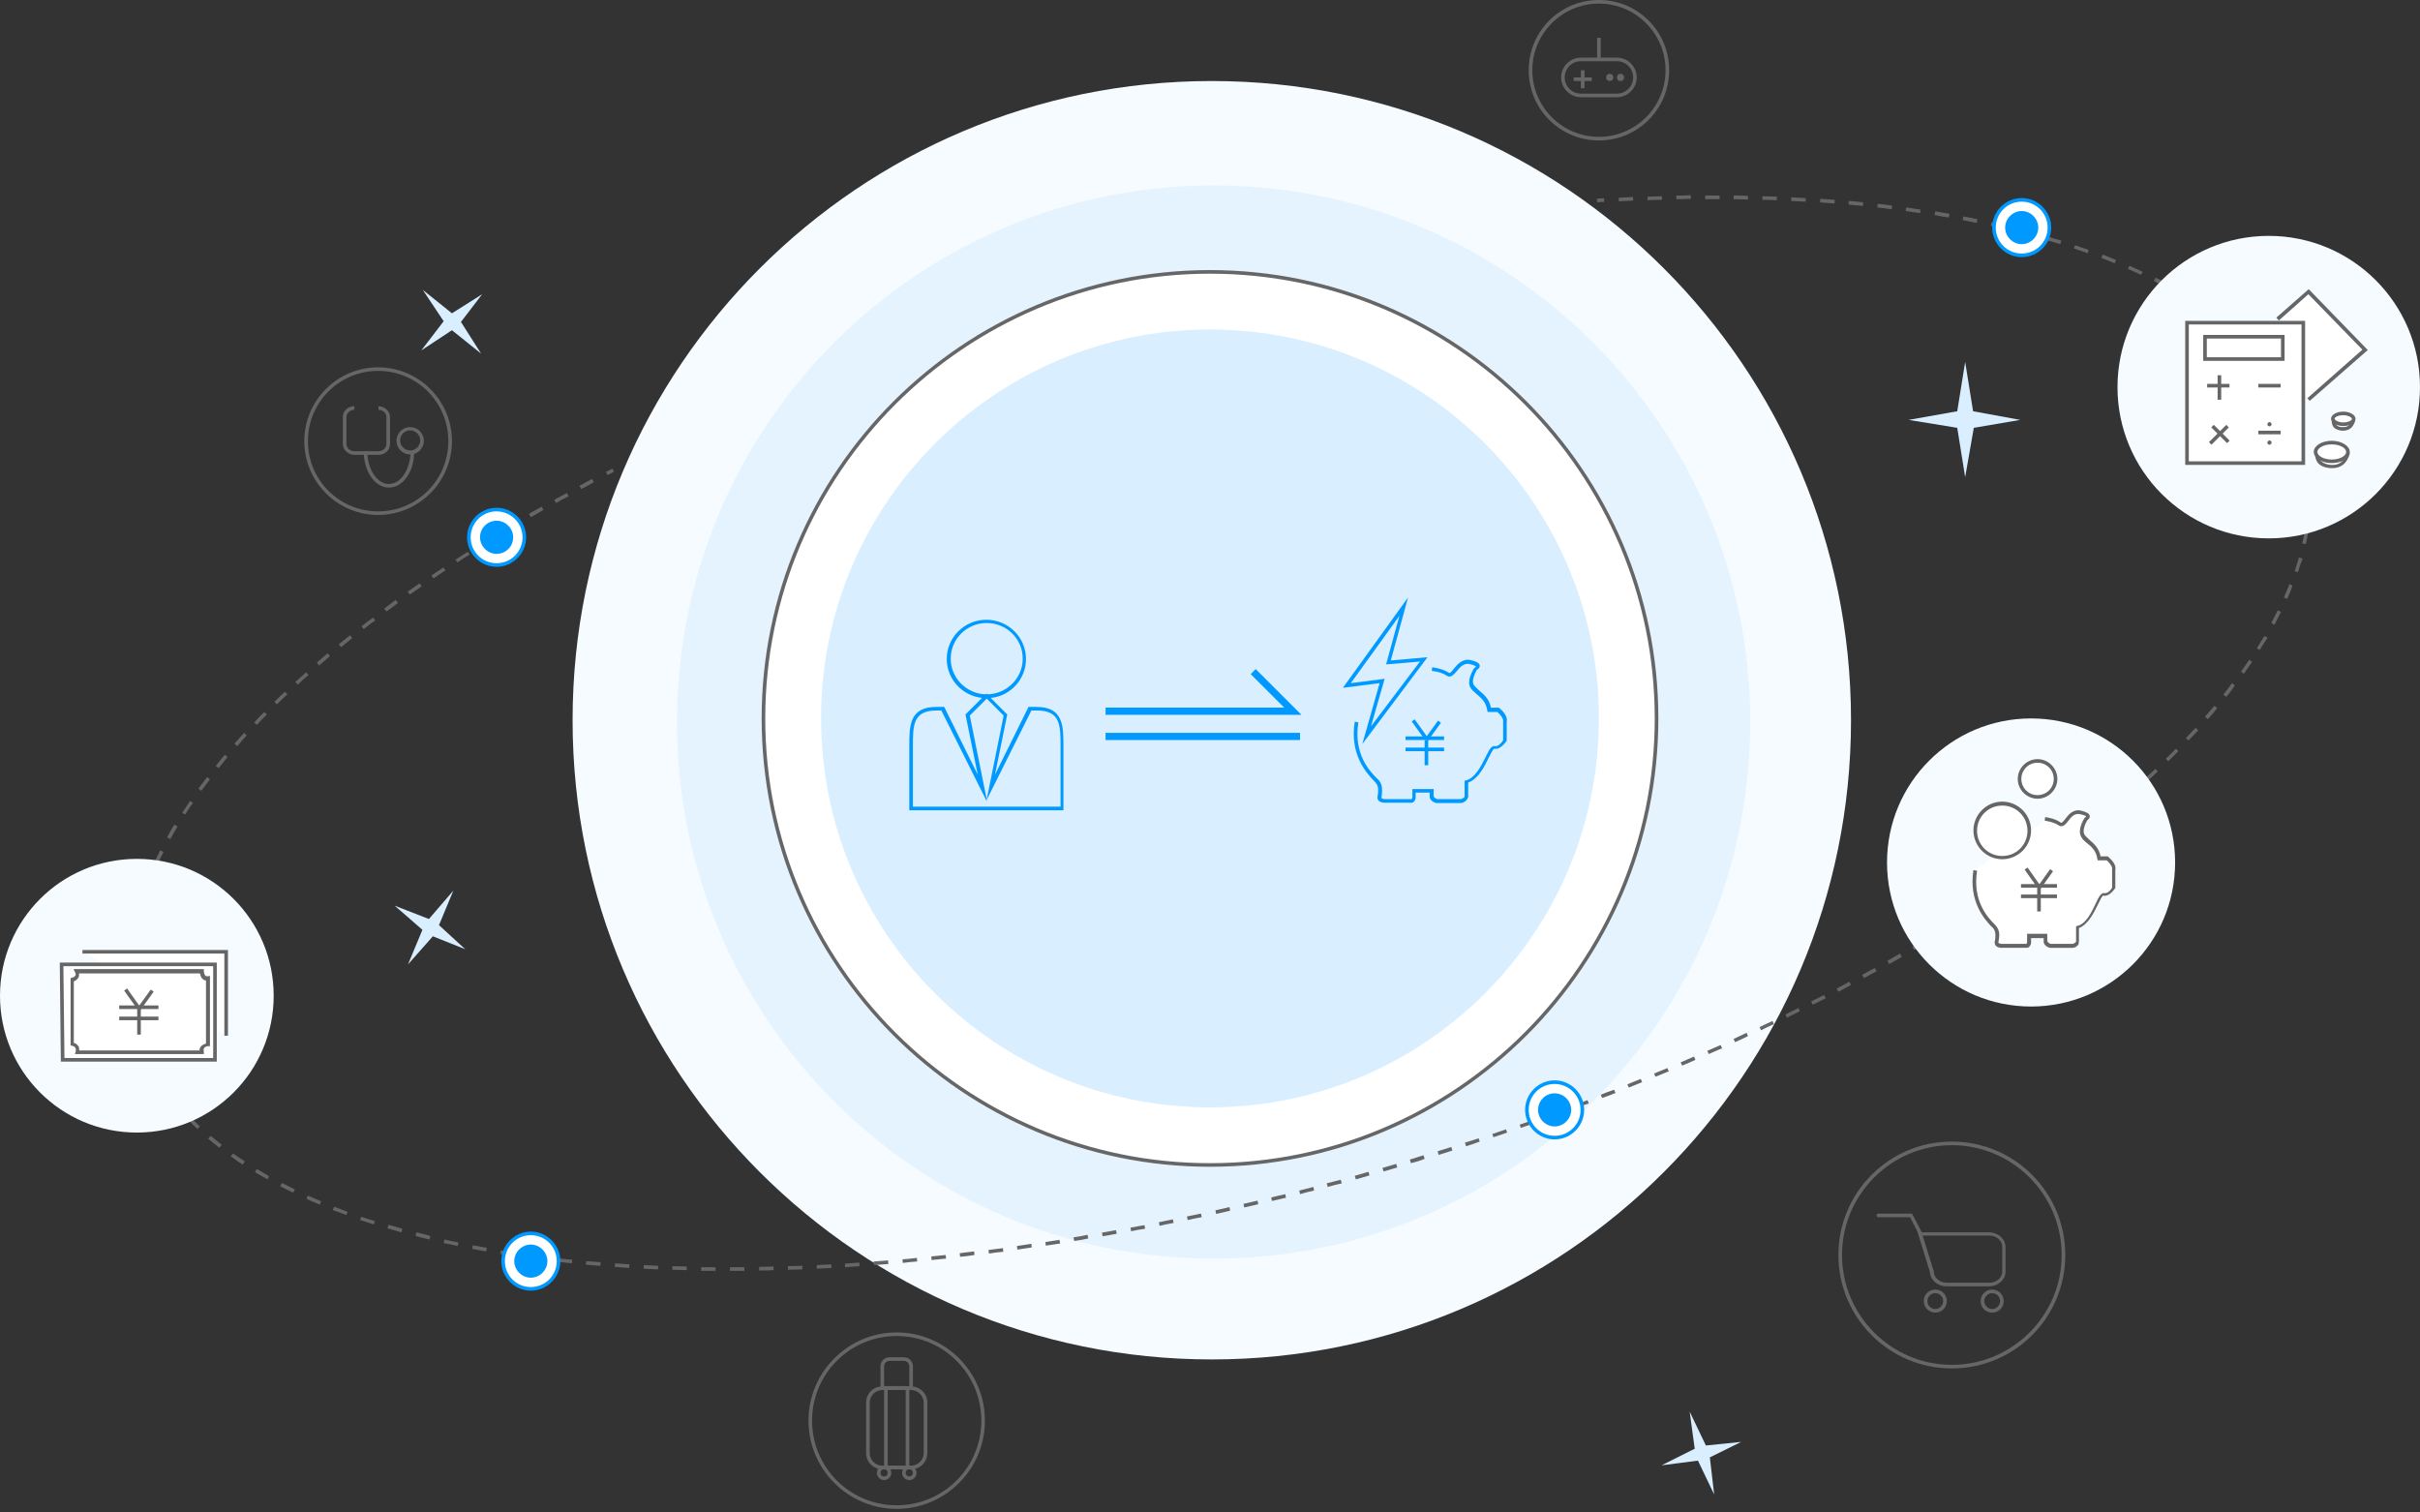 <?xml version="1.0" encoding="utf-8"?>
<!-- Generator: Adobe Illustrator 17.0.0, SVG Export Plug-In . SVG Version: 6.00 Build 0)  -->
<!DOCTYPE svg PUBLIC "-//W3C//DTD SVG 1.1//EN" "http://www.w3.org/Graphics/SVG/1.1/DTD/svg11.dtd">
<svg version="1.1" id="图层_1" xmlns="http://www.w3.org/2000/svg" xmlns:xlink="http://www.w3.org/1999/xlink" x="0px" y="0px"
	 width="672px" height="420px" viewBox="0 0 672 420" enable-background="new 0 0 672 420" xml:space="preserve">
<rect x="0" y="0" width="672" height="420" fill="#333333" stroke="none"/>
<g>
	<g>
		<g>
			<path fill-rule="evenodd" clip-rule="evenodd" fill="#F5FBFF" d="M336.5,22.5C434.5,22.5,514,102,514,200
				c0,98-79.5,177.5-177.5,177.5C238.5,377.5,159,298,159,200C159,102,238.5,22.5,336.5,22.5z"/>
		</g>
		<g>
			<path fill-rule="evenodd" clip-rule="evenodd" fill="#E5F3FE" d="M337,51.5c82.3,0,149,66.7,149,149c0,82.3-66.7,149-149,149
				s-149-66.7-149-149C188,118.2,254.7,51.5,337,51.5z"/>
		</g>
		<g>
			<path fill-rule="evenodd" clip-rule="evenodd" fill="#FFFFFF" d="M336,75.5c68.5,0,124,55.5,124,124c0,68.5-55.5,124-124,124
				c-68.5,0-124-55.5-124-124C212,131,267.5,75.5,336,75.5z"/>
			<path fill="#666666" d="M336,324c-68.6,0-124.5-55.9-124.5-124.5S267.4,75,336,75s124.5,55.9,124.5,124.5S404.6,324,336,324z
				 M336,76c-68.1,0-123.5,55.4-123.5,123.5c0,68.1,55.4,123.5,123.5,123.5c68.1,0,123.5-55.4,123.5-123.5
				C459.5,131.4,404.1,76,336,76z"/>
		</g>
		<g>
			<path fill-rule="evenodd" clip-rule="evenodd" fill="#D9EEFF" d="M336,91.5c59.6,0,108,48.4,108,108c0,59.6-48.4,108-108,108
				c-59.6,0-108-48.4-108-108C228,139.9,276.4,91.5,336,91.5z"/>
		</g>
	</g>
	<g>
		<g>
			
				<rect x="444" y="54.7" transform="matrix(6.055399e-02 0.998 -0.998 6.055399e-02 473.129 -391.375)" fill="#666666" width="1" height="2"/>
		</g>
		<g>
			<path fill="#666666" d="M202.7,352.9l0-1c1.3,0,2.7,0,4,0l0,1C205.4,352.9,204.1,352.9,202.7,352.9z M198.7,352.9
				c-1.3,0-2.7,0-4,0l0-1c1.3,0,2.7,0,4,0L198.7,352.9z M210.8,352.8l0-1c1.3,0,2.7-0.1,4-0.1l0,1
				C213.4,352.8,212.1,352.8,210.8,352.8z M190.7,352.7c-1.3,0-2.7-0.1-4-0.1l0-1c1.3,0,2.7,0.1,4,0.1L190.7,352.7z M218.8,352.6
				l0-1c1.3,0,2.7-0.1,4-0.1l0,1C221.4,352.5,220.1,352.6,218.8,352.6z M182.7,352.5c-1.3-0.1-2.7-0.1-4-0.2l0.1-1
				c1.3,0.1,2.7,0.1,4,0.2L182.7,352.5z M226.8,352.3l0-1c1.3-0.1,2.7-0.1,4-0.2l0.1,1C229.4,352.2,228.1,352.2,226.8,352.3z
				 M174.7,352.1c-1.3-0.1-2.7-0.2-4-0.3l0.1-1c1.3,0.1,2.6,0.2,4,0.3L174.7,352.1z M234.7,351.9l-0.1-1c1.3-0.1,2.7-0.2,4-0.3
				l0.1,1C237.4,351.7,236.1,351.8,234.7,351.9z M166.7,351.5c-1.3-0.1-2.7-0.2-4-0.3l0.1-1c1.3,0.1,2.6,0.2,4,0.3L166.7,351.5z
				 M242.7,351.3l-0.1-1c1.3-0.1,2.7-0.2,4-0.3l0.1,1C245.4,351.1,244.1,351.2,242.7,351.3z M158.8,350.8c-1.3-0.1-2.7-0.3-4-0.4
				l0.1-1c1.3,0.2,2.6,0.3,4,0.4L158.8,350.8z M250.7,350.7l-0.1-1c1.3-0.1,2.6-0.2,4-0.4l0.1,1C253.4,350.4,252,350.5,250.7,350.7z
				 M258.7,349.9l-0.1-1c1.3-0.1,2.6-0.3,4-0.4l0.1,1C261.3,349.6,260,349.8,258.7,349.9z M150.8,349.9c-1.3-0.2-2.7-0.3-4-0.5
				l0.1-1c1.3,0.2,2.6,0.4,4,0.5L150.8,349.9z M266.6,349l-0.1-1c1.3-0.2,2.6-0.3,4-0.5l0.1,1C269.3,348.7,268,348.9,266.6,349z
				 M142.9,348.8c-1.3-0.2-2.6-0.4-4-0.6l0.2-1c1.3,0.2,2.6,0.4,3.9,0.6L142.9,348.8z M274.6,348.1l-0.1-1c1.3-0.2,2.6-0.3,4-0.5
				l0.1,1C277.2,347.7,275.9,347.9,274.6,348.1z M135,347.5c-1.3-0.2-2.6-0.5-3.9-0.7l0.2-1c1.3,0.2,2.6,0.5,3.9,0.7L135,347.5z
				 M282.5,347l-0.1-1c1.3-0.2,2.6-0.4,4-0.6l0.1,1C285.2,346.6,283.8,346.8,282.5,347z M127.1,346c-1.3-0.3-2.6-0.6-3.9-0.8l0.2-1
				c1.3,0.3,2.6,0.6,3.9,0.8L127.1,346z M290.4,345.9l-0.1-1c1.3-0.2,2.6-0.4,3.9-0.6l0.2,1C293.1,345.5,291.8,345.7,290.4,345.9z
				 M298.3,344.6l-0.2-1c1.3-0.2,2.6-0.4,3.9-0.7l0.2,1C301,344.2,299.7,344.4,298.3,344.6z M119.3,344.2c-1.3-0.3-2.6-0.6-3.9-1
				l0.2-1c1.3,0.3,2.6,0.6,3.9,1L119.3,344.2z M306.2,343.3l-0.2-1c1.3-0.2,2.6-0.5,3.9-0.7l0.2,1
				C308.9,342.8,307.6,343.1,306.2,343.3z M111.5,342.2c-1.3-0.4-2.6-0.7-3.9-1.1l0.3-1c1.3,0.4,2.5,0.7,3.8,1.1L111.5,342.2z
				 M314.1,341.9l-0.2-1c1.3-0.2,2.6-0.5,3.9-0.7l0.2,1C316.7,341.4,315.4,341.6,314.1,341.9z M322,340.4l-0.2-1
				c1.3-0.3,2.6-0.5,3.9-0.8l0.2,1C324.6,339.8,323.3,340.1,322,340.4z M103.8,340c-1.3-0.4-2.6-0.8-3.8-1.2l0.3-0.9
				c1.2,0.4,2.5,0.8,3.8,1.2L103.8,340z M329.8,338.8l-0.2-1c1.3-0.3,2.6-0.5,3.9-0.8l0.2,1C332.4,338.2,331.1,338.5,329.8,338.8z
				 M96.2,337.4c-1.3-0.5-2.5-0.9-3.8-1.4l0.4-0.9c1.2,0.5,2.5,0.9,3.7,1.4L96.2,337.4z M337.7,337.1l-0.2-1
				c1.3-0.3,2.6-0.6,3.9-0.9l0.2,1C340.3,336.5,339,336.8,337.7,337.1z M345.5,335.3l-0.2-1c1.3-0.3,2.6-0.6,3.9-0.9l0.2,1
				C348.1,334.7,346.8,335,345.5,335.3z M88.8,334.5c-1.2-0.5-2.5-1-3.7-1.6l0.4-0.9c1.2,0.5,2.4,1.1,3.7,1.6L88.8,334.5z
				 M353.2,333.5l-0.2-1c1.3-0.3,2.6-0.6,3.9-0.9l0.2,1C355.8,332.9,354.5,333.2,353.2,333.5z M361,331.6l-0.2-1
				c1.3-0.3,2.6-0.7,3.9-1l0.2,1C363.6,330.9,362.3,331.2,361,331.6z M81.4,331.2c-1.2-0.6-2.4-1.2-3.6-1.8l0.5-0.9
				c1.2,0.6,2.4,1.2,3.6,1.8L81.4,331.2z M368.7,329.6l-0.3-1c1.3-0.3,2.6-0.7,3.9-1l0.3,1C371.3,328.9,370,329.2,368.7,329.6z
				 M74.3,327.5c-1.2-0.7-2.4-1.3-3.5-2l0.5-0.9c1.1,0.7,2.3,1.3,3.4,2L74.3,327.5z M376.5,327.5l-0.3-1c1.3-0.4,2.6-0.7,3.8-1.1
				l0.3,1C379,326.8,377.8,327.1,376.5,327.5z M384.2,325.3l-0.3-1c1.3-0.4,2.6-0.7,3.8-1.1l0.3,1
				C386.7,324.6,385.5,324.9,384.2,325.3z M67.4,323.4c-1.1-0.7-2.2-1.5-3.3-2.3l0.6-0.8c1.1,0.8,2.2,1.5,3.3,2.2L67.4,323.4z
				 M391.8,323l-0.3-1c1.3-0.4,2.6-0.8,3.8-1.2l0.3,1C394.4,322.3,393.1,322.7,391.8,323z M399.5,320.7l-0.3-1
				c1.3-0.4,2.5-0.8,3.8-1.2l0.3,1C402.1,319.9,400.8,320.3,399.5,320.7z M60.9,318.7c-1.1-0.8-2.1-1.7-3.1-2.5l0.7-0.8
				c1,0.8,2,1.7,3.1,2.5L60.9,318.7z M407.1,318.3l-0.3-1c1.3-0.4,2.5-0.8,3.8-1.2l0.3,0.9C409.7,317.5,408.4,317.9,407.1,318.3z
				 M414.7,315.8l-0.3-0.9c1.3-0.4,2.5-0.9,3.8-1.3l0.3,0.9C417.3,314.9,416,315.4,414.7,315.8z M54.8,313.5c-1-0.9-1.9-1.9-2.8-2.8
				l0.7-0.7c0.9,0.9,1.8,1.9,2.8,2.8L54.8,313.5z M422.3,313.2l-0.3-0.9c1.3-0.4,2.5-0.9,3.8-1.3l0.3,0.9
				C424.8,312.3,423.6,312.8,422.3,313.2z M429.9,310.5l-0.3-0.9c1.3-0.5,2.5-0.9,3.8-1.4l0.3,0.9
				C432.4,309.6,431.1,310.1,429.9,310.5z M437.4,307.8l-0.3-0.9c1.3-0.5,2.5-0.9,3.7-1.4l0.4,0.9
				C439.9,306.8,438.6,307.3,437.4,307.8z M49.3,307.6c-0.9-1-1.7-2.1-2.5-3.1l0.8-0.6c0.8,1,1.6,2.1,2.5,3.1L49.3,307.6z
				 M444.9,304.9l-0.4-0.9c1.2-0.5,2.5-1,3.7-1.4l0.4,0.9C447.4,304,446.1,304.5,444.9,304.9z M452.3,302l-0.4-0.9
				c1.2-0.5,2.5-1,3.7-1.5l0.4,0.9C454.8,301,453.6,301.5,452.3,302z M44.5,301.2c-0.7-1.1-1.4-2.3-2.1-3.4l0.9-0.5
				c0.6,1.1,1.3,2.3,2,3.4L44.5,301.2z M459.7,299l-0.4-0.9c1.2-0.5,2.5-1,3.7-1.5l0.4,0.9C462.2,298,461,298.5,459.7,299z
				 M467.1,295.9l-0.4-0.9c1.2-0.5,2.5-1.1,3.7-1.6l0.4,0.9C469.6,294.9,468.3,295.4,467.1,295.9z M40.5,294.2
				c-0.6-1.2-1.1-2.5-1.6-3.7l0.9-0.4c0.5,1.2,1,2.5,1.5,3.6L40.5,294.2z M474.5,292.7l-0.4-0.9c1.2-0.5,2.4-1.1,3.7-1.6l0.4,0.9
				C476.9,291.6,475.7,292.2,474.5,292.7z M481.8,289.4l-0.4-0.9c1.2-0.6,2.4-1.1,3.6-1.7l0.4,0.9
				C484.2,288.3,483,288.9,481.8,289.4z M37.7,286.6c-0.4-1.3-0.7-2.6-1-3.9l1-0.2c0.3,1.3,0.6,2.6,1,3.8L37.7,286.6z M489,286.1
				l-0.4-0.9c1.2-0.6,2.4-1.1,3.6-1.7l0.4,0.9C491.4,284.9,490.2,285.5,489,286.1z M496.2,282.6l-0.4-0.9c1.2-0.6,2.4-1.2,3.6-1.8
				l0.4,0.9C498.6,281.4,497.4,282,496.2,282.6z M503.4,279l-0.5-0.9c1.2-0.6,2.4-1.2,3.6-1.8l0.5,0.9
				C505.8,277.8,504.6,278.4,503.4,279z M36,278.8c-0.2-1.3-0.3-2.7-0.4-4l1-0.1c0.1,1.3,0.2,2.6,0.4,3.9L36,278.8z M510.5,275.4
				l-0.5-0.9c1.2-0.6,2.4-1.2,3.5-1.9l0.5,0.9C512.9,274.1,511.7,274.8,510.5,275.4z M517.6,271.6l-0.5-0.9c1.2-0.6,2.3-1.3,3.5-1.9
				l0.5,0.9C519.9,270.3,518.8,271,517.6,271.6z M35.4,270.7L35.4,270.7c0-0.3,0-0.7,0-1c0-1,0.1-2,0.1-3l1,0.1c-0.1,1-0.1,2-0.1,3
				c0,0.3,0,0.7,0,1L35.4,270.7z M524.6,267.7l-0.5-0.9c1.2-0.7,2.3-1.3,3.5-2l0.5,0.9C526.9,266.4,525.8,267.1,524.6,267.7z
				 M531.5,263.8l-0.5-0.9c1.2-0.7,2.3-1.4,3.4-2l0.5,0.9C533.9,262.4,532.7,263.1,531.5,263.8z M36.9,262.8l-1-0.1
				c0.2-1.3,0.4-2.7,0.6-4l1,0.2C37.3,260.2,37.1,261.5,36.9,262.8z M538.4,259.7l-0.5-0.9c1.1-0.7,2.3-1.4,3.4-2.1l0.5,0.9
				C540.7,258.3,539.6,259,538.4,259.7z M545.2,255.5l-0.5-0.8c1.1-0.7,2.3-1.4,3.4-2.1l0.5,0.8C547.5,254,546.4,254.7,545.2,255.5z
				 M38.4,255l-1-0.2c0.3-1.3,0.7-2.6,1.1-3.9l1,0.3C39.1,252.5,38.7,253.8,38.4,255z M552,251.1l-0.5-0.8c1.1-0.7,2.2-1.5,3.3-2.2
				l0.6,0.8C554.2,249.7,553.1,250.4,552,251.1z M40.7,247.4l-0.9-0.3c0.4-1.2,0.9-2.5,1.4-3.8l0.9,0.4
				C41.6,245,41.1,246.2,40.7,247.4z M558.6,246.7l-0.6-0.8c1.1-0.8,2.2-1.5,3.3-2.3l0.6,0.8C560.8,245.2,559.7,245.9,558.6,246.7z
				 M565.2,242.1l-0.6-0.8c1.1-0.8,2.2-1.6,3.2-2.3l0.6,0.8C567.4,240.5,566.3,241.3,565.2,242.1z M43.7,240.1l-0.9-0.4
				c0.5-1.2,1.1-2.4,1.7-3.6l0.9,0.5C44.8,237.7,44.3,238.9,43.7,240.1z M571.7,237.4l-0.6-0.8c1.1-0.8,2.1-1.6,3.2-2.4l0.6,0.8
				C573.8,235.8,572.7,236.6,571.7,237.4z M47.3,233l-0.9-0.5c0.6-1.2,1.3-2.3,2-3.5l0.9,0.5C48.6,230.7,47.9,231.8,47.3,233z
				 M578,232.5l-0.6-0.8c1.1-0.8,2.1-1.7,3.1-2.5l0.6,0.8C580.1,230.8,579.1,231.7,578,232.5z M584.3,227.5l-0.6-0.8
				c1-0.9,2.1-1.7,3.1-2.6l0.6,0.8C586.3,225.8,585.3,226.6,584.3,227.5z M51.4,226.2l-0.8-0.5c0.7-1.1,1.5-2.2,2.2-3.3l0.8,0.6
				C52.8,223.9,52.1,225.1,51.4,226.2z M590.4,222.3l-0.7-0.8c1-0.9,2-1.8,3-2.6l0.7,0.7C592.4,220.5,591.4,221.4,590.4,222.3z
				 M55.9,219.6l-0.8-0.6c0.8-1.1,1.6-2.1,2.4-3.2l0.8,0.6C57.5,217.5,56.7,218.5,55.9,219.6z M596.3,216.9l-0.7-0.7
				c1-0.9,2-1.8,2.9-2.7l0.7,0.7C598.3,215.1,597.3,216,596.3,216.9z M60.7,213.3l-0.8-0.6c0.8-1,1.7-2.1,2.5-3.1l0.8,0.6
				C62.4,211.2,61.6,212.2,60.7,213.3z M602.1,211.4l-0.7-0.7c1-0.9,1.9-1.9,2.8-2.8l0.7,0.7C604,209.5,603.1,210.4,602.1,211.4z
				 M65.9,207.2l-0.8-0.7c0.9-1,1.8-2,2.7-3l0.7,0.7C67.6,205.2,66.7,206.2,65.9,207.2z M607.7,205.6L607,205c0.9-1,1.8-2,2.7-2.9
				l0.7,0.7C609.6,203.7,608.6,204.7,607.7,205.6z M71.3,201.3l-0.7-0.7c0.9-1,1.8-1.9,2.8-2.9l0.7,0.7
				C73.1,199.4,72.2,200.3,71.3,201.3z M613.1,199.7l-0.8-0.7c0.9-1,1.7-2,2.6-3l0.8,0.6C614.9,197.7,614,198.7,613.1,199.7z
				 M76.9,195.6l-0.7-0.7c0.9-0.9,1.9-1.9,2.9-2.8l0.7,0.7C78.8,193.7,77.8,194.7,76.9,195.6z M618.2,193.5l-0.8-0.6
				c0.8-1.1,1.6-2.1,2.4-3.2l0.8,0.6C619.9,191.4,619.1,192.5,618.2,193.5z M82.7,190.1l-0.7-0.7c1-0.9,2-1.8,3-2.7l0.7,0.7
				C84.6,188.3,83.6,189.2,82.7,190.1z M623.1,187.1l-0.8-0.6c0.8-1.1,1.5-2.2,2.3-3.3l0.8,0.6C624.6,184.9,623.8,186,623.1,187.1z
				 M88.6,184.8L88,184c1-0.9,2-1.7,3-2.6l0.6,0.8C90.6,183.1,89.6,183.9,88.6,184.8z M627.5,180.5l-0.8-0.5
				c0.7-1.1,1.4-2.3,2.1-3.4l0.9,0.5C628.9,178.2,628.2,179.3,627.5,180.5z M94.7,179.7l-0.6-0.8c1-0.8,2.1-1.7,3.1-2.5l0.6,0.8
				C96.8,178,95.8,178.8,94.7,179.7z M101,174.7l-0.6-0.8c1-0.8,2.1-1.6,3.2-2.4l0.6,0.8C103.1,173,102,173.9,101,174.7z
				 M631.6,173.5l-0.9-0.5c0.6-1.2,1.2-2.4,1.8-3.5l0.9,0.4C632.8,171.1,632.2,172.3,631.6,173.5z M107.3,169.8l-0.6-0.8
				c1.1-0.8,2.1-1.6,3.2-2.4l0.6,0.8C109.5,168.3,108.4,169,107.3,169.8z M635.1,166.3l-0.9-0.4c0.5-1.2,1.1-2.4,1.5-3.7l0.9,0.4
				C636.2,163.9,635.7,165.1,635.1,166.3z M113.8,165.1l-0.6-0.8c1.1-0.8,2.2-1.5,3.3-2.3l0.6,0.8
				C116,163.6,114.9,164.4,113.8,165.1z M120.4,160.6l-0.6-0.8c1.1-0.7,2.2-1.5,3.3-2.2l0.6,0.8
				C122.6,159.1,121.5,159.8,120.4,160.6z M638.1,158.9l-0.9-0.3c0.4-1.3,0.8-2.5,1.2-3.8l1,0.3
				C638.9,156.3,638.5,157.6,638.1,158.9z M127,156.2l-0.5-0.8c1.1-0.7,2.2-1.4,3.4-2.2l0.5,0.8C129.2,154.7,128.1,155.4,127,156.2z
				 M133.8,151.9l-0.5-0.8c1.1-0.7,2.3-1.4,3.4-2.1l0.5,0.9C136,150.5,134.9,151.2,133.8,151.9z M640.3,151.1l-1-0.2
				c0.3-1.3,0.6-2.6,0.8-3.9l1,0.2C640.8,148.5,640.6,149.8,640.3,151.1z M140.6,147.7l-0.5-0.9c1.1-0.7,2.3-1.4,3.4-2.1l0.5,0.9
				C142.8,146.3,141.7,147,140.6,147.7z M147.4,143.6l-0.5-0.9c1.1-0.7,2.3-1.3,3.5-2l0.5,0.9C149.7,142.3,148.6,143,147.4,143.6z
				 M641.6,143.2l-1-0.1c0.1-1.3,0.2-2.6,0.3-3.9l1,0C641.9,140.5,641.8,141.9,641.6,143.2z M154.4,139.7l-0.5-0.9
				c1.2-0.6,2.3-1.3,3.5-1.9l0.5,0.9C156.7,138.4,155.5,139,154.4,139.7z M161.4,135.8l-0.5-0.9c1.2-0.6,2.3-1.3,3.5-1.9l0.5,0.9
				C163.7,134.6,162.6,135.2,161.4,135.8z M641,135.2c0-1.3-0.1-2.6-0.2-4l1-0.1c0.1,1.3,0.2,2.7,0.2,4L641,135.2z M640.3,127.3
				c-0.2-1.3-0.5-2.6-0.8-3.9l1-0.2c0.3,1.3,0.6,2.6,0.8,3.9L640.3,127.3z M638.4,119.6c-0.4-1.2-0.9-2.5-1.3-3.7l0.9-0.4
				c0.5,1.2,1,2.5,1.4,3.8L638.4,119.6z M635.4,112.3c-0.6-1.2-1.2-2.3-1.9-3.5l0.9-0.5c0.7,1.2,1.3,2.4,1.9,3.5L635.4,112.3z
				 M631.5,105.5c-0.7-1.1-1.5-2.1-2.3-3.2l0.8-0.6c0.8,1.1,1.6,2.2,2.4,3.3L631.5,105.5z M626.6,99.2c-0.9-1-1.8-2-2.7-2.9l0.7-0.7
				c0.9,1,1.9,2,2.7,2.9L626.6,99.2z M621,93.6c-1-0.9-2-1.8-3-2.6l0.6-0.8c1,0.9,2.1,1.8,3,2.6L621,93.6z M614.9,88.5
				c-1-0.8-2.1-1.6-3.2-2.3l0.6-0.8c1.1,0.8,2.2,1.6,3.3,2.4L614.9,88.5z M608.4,83.9c-1.1-0.7-2.2-1.4-3.4-2.1l0.5-0.9
				c1.2,0.7,2.3,1.4,3.4,2.1L608.4,83.9z M601.6,79.9c-1.2-0.6-2.3-1.2-3.5-1.9l0.5-0.9c1.2,0.6,2.4,1.2,3.6,1.9L601.6,79.9z
				 M594.5,76.3c-1.2-0.6-2.4-1.1-3.6-1.6l0.4-0.9c1.2,0.5,2.5,1.1,3.7,1.7L594.5,76.3z M587.2,73.1c-1.2-0.5-2.5-1-3.7-1.5l0.4-0.9
				c1.3,0.5,2.5,1,3.7,1.5L587.2,73.1z M579.7,70.3c-1.2-0.4-2.5-0.9-3.8-1.3l0.3-0.9c1.3,0.4,2.5,0.9,3.8,1.3L579.7,70.3z
				 M572.1,67.8c-1.3-0.4-2.5-0.8-3.8-1.1l0.3-1c1.3,0.4,2.6,0.8,3.8,1.1L572.1,67.8z M564.5,65.5c-1.3-0.3-2.6-0.7-3.9-1l0.2-1
				c1.3,0.3,2.6,0.7,3.9,1L564.5,65.5z M556.7,63.6c-1.3-0.3-2.6-0.6-3.9-0.9l0.2-1c1.3,0.3,2.6,0.6,3.9,0.9L556.7,63.6z
				 M548.9,61.9c-1.3-0.3-2.6-0.5-3.9-0.8l0.2-1c1.3,0.2,2.6,0.5,3.9,0.8L548.9,61.9z M541.1,60.4c-1.3-0.2-2.6-0.4-3.9-0.7l0.2-1
				c1.3,0.2,2.6,0.4,4,0.7L541.1,60.4z M533.2,59.2c-1.3-0.2-2.6-0.4-4-0.6l0.1-1c1.3,0.2,2.7,0.4,4,0.6L533.2,59.2z M525.3,58.1
				c-1.3-0.2-2.6-0.3-4-0.5l0.1-1c1.3,0.1,2.7,0.3,4,0.5L525.3,58.1z M517.3,57.2c-1.3-0.1-2.6-0.3-4-0.4l0.1-1
				c1.3,0.1,2.7,0.2,4,0.4L517.3,57.2z M509.4,56.5c-1.3-0.1-2.6-0.2-4-0.3l0.1-1c1.3,0.1,2.7,0.2,4,0.3L509.4,56.5z M501.4,56
				c-1.3-0.1-2.7-0.1-4-0.2l0-1c1.3,0.1,2.7,0.1,4,0.2L501.4,56z M449.5,55.9l0-1c1.3-0.1,2.7-0.1,4-0.2l0,1
				C452.2,55.8,450.8,55.8,449.5,55.9z M493.4,55.6c-1.3-0.1-2.7-0.1-4-0.1l0-1c1.3,0,2.7,0.1,4,0.1L493.4,55.6z M457.5,55.6l0-1
				c1.3,0,2.7-0.1,4-0.1l0,1C460.2,55.5,458.8,55.5,457.5,55.6z M485.4,55.4c-1.3,0-2.7-0.1-4-0.1l0-1c1.3,0,2.7,0,4,0.1L485.4,55.4
				z M465.5,55.3l0-1c1.3,0,2.7,0,4-0.1l0,1C468.1,55.3,466.8,55.3,465.5,55.3z M477.5,55.3c-0.8,0-1.5,0-2.3,0l-1.7,0l0-1l1.7,0
				c0.8,0,1.5,0,2.3,0L477.5,55.3z"/>
		</g>
		<g>
			
				<rect x="168.9" y="130" transform="matrix(0.462 0.887 -0.887 0.462 207.331 -79.764)" fill="#666666" width="1" height="2"/>
		</g>
	</g>
	<g>
		<path fill-rule="evenodd" clip-rule="evenodd" fill="#F5FBFF" d="M630,65.5c23.2,0,42,18.8,42,42c0,23.2-18.8,42-42,42
			c-23.2,0-42-18.8-42-42C588,84.3,606.8,65.5,630,65.5z"/>
	</g>
	<g>
		<path fill-rule="evenodd" clip-rule="evenodd" fill="#F5FBFF" d="M38,238.5c21,0,38,17,38,38c0,21-17,38-38,38s-38-17-38-38
			C0,255.5,17,238.5,38,238.5z"/>
	</g>
	<g>
		<path fill-rule="evenodd" clip-rule="evenodd" fill="#F5FBFF" d="M564,199.5c22.1,0,40,17.9,40,40c0,22.1-17.9,40-40,40
			c-22.1,0-40-17.9-40-40C524,217.4,541.9,199.5,564,199.5z"/>
	</g>
	<g>
		<path fill-rule="evenodd" clip-rule="evenodd" fill="#D9EEFF" d="M123.2,89.2l-5.8-8.7l8.1,6.5l8.4-5.3l-5.9,7.7l5.6,8.8l-8.1-6.5
			l-8.5,5.6L123.2,89.2z"/>
	</g>
	<g>
		<path fill-rule="evenodd" clip-rule="evenodd" fill="#D9EEFF" d="M470.6,402.3l-1.4-10.3l4.5,9.4l9.8-1l-8.7,4.3l1.2,10.3
			l-4.5-9.4l-10.1,1.3L470.6,402.3z"/>
	</g>
	<g>
		<path fill-rule="evenodd" clip-rule="evenodd" fill="#D9EEFF" d="M543.5,114.2l2.2-13.7l2.2,13.7l13.1,2.4l-12.9,2.2l-2.4,13.7
			l-2.2-13.7l-13.5-2.2L543.5,114.2z"/>
	</g>
	<g>
		<path fill-rule="evenodd" clip-rule="evenodd" fill="#D9EEFF" d="M119.1,255.2l6.8-7.9l-4,9.6l7.3,6.7l-9-3.6l-6.9,7.8l4-9.6
			l-7.7-6.7L119.1,255.2z"/>
	</g>
	<g>
		<path fill-rule="evenodd" clip-rule="evenodd" fill="#666666" d="M444.5,16.5h-1v-6h1V16.5z"/>
	</g>
	<g>
		<path fill="#666666" d="M450,20.5c-0.6,0-1,0.4-1,1c0,0.6,0.4,1,1,1s1-0.4,1-1C451,20.9,450.6,20.5,450,20.5L450,20.5z"/>
	</g>
	<g>
		<path fill="#666666" d="M447,20.5c-0.6,0-1,0.4-1,1c0,0.6,0.4,1,1,1c0.6,0,1-0.4,1-1C448,20.9,447.6,20.5,447,20.5L447,20.5z"/>
	</g>
	<g>
		<path fill-rule="evenodd" clip-rule="evenodd" fill="#666666" d="M442,21.5v1h-5v-1H442z"/>
	</g>
	<g>
		<path fill-rule="evenodd" clip-rule="evenodd" fill="#666666" d="M439,19.5h1v5h-1V19.5z"/>
	</g>
	<g>
		<path fill="#666666" d="M449,27h-10c-3,0-5.5-2.5-5.5-5.5S436,16,439,16h10c3,0,5.5,2.5,5.5,5.5S452,27,449,27z M439,17
			c-2.5,0-4.5,2-4.5,4.5s2,4.5,4.5,4.5h10c2.5,0,4.5-2,4.5-4.5s-2-4.5-4.5-4.5H439z"/>
	</g>
	<g>
		<path fill="#666666" d="M444,39c-10.8,0-19.5-8.7-19.5-19.5S433.2,0,444,0s19.5,8.7,19.5,19.5S454.8,39,444,39z M444,1
			c-10.2,0-18.5,8.3-18.5,18.5S433.8,38,444,38s18.5-8.3,18.5-18.5S454.2,1,444,1z"/>
	</g>
	<g>
		<path fill="#666666" d="M553.2,364.5c-1.8,0-3.2-1.4-3.2-3.2s1.4-3.2,3.2-3.2s3.2,1.4,3.2,3.2S555,364.5,553.2,364.5z
			 M553.2,359.1c-1.2,0-2.2,1-2.2,2.2s1,2.2,2.2,2.2s2.2-1,2.2-2.2S554.4,359.1,553.2,359.1z"/>
	</g>
	<g>
		<path fill="#666666" d="M537.4,364.5c-1.7,0-3.2-1.4-3.2-3.2s1.4-3.2,3.2-3.2s3.2,1.4,3.2,3.2S539.2,364.5,537.4,364.5z
			 M537.4,359.1c-1.2,0-2.2,1-2.2,2.2s1,2.2,2.2,2.2s2.2-1,2.2-2.2S538.6,359.1,537.4,359.1z"/>
	</g>
	<g>
		<path fill="#666666" d="M552.3,357.2h-11.8c-2.5,0-4.5-1.8-4.6-4l-3.4-11h19.8c2.5,0,4.6,1.8,4.6,4.1v6.9
			C556.9,355.3,554.9,357.2,552.3,357.2z M533.9,343.1l3.1,10c0,1.7,1.6,3.1,3.6,3.1h11.8c2,0,3.6-1.4,3.6-3.1v-6.9
			c0-1.7-1.6-3.1-3.6-3.1H533.9z"/>
	</g>
	<g>
		<path fill="#666666" d="M542,380c-17.4,0-31.5-14.1-31.5-31.5S524.6,317,542,317s31.5,14.1,31.5,31.5S559.4,380,542,380z M542,318
			c-16.8,0-30.5,13.7-30.5,30.5S525.2,379,542,379s30.5-13.7,30.5-30.5S558.8,318,542,318z"/>
	</g>
	<g>
		<path fill="#666666" d="M113.9,126.2c-2.1,0-3.8-1.7-3.8-3.8s1.7-3.8,3.8-3.8s3.8,1.7,3.8,3.8S116,126.2,113.9,126.2z
			 M113.9,119.5c-1.6,0-2.8,1.3-2.8,2.8s1.3,2.8,2.8,2.8s2.8-1.3,2.8-2.8S115.4,119.5,113.9,119.5z"/>
	</g>
	<g>
		<path fill="#666666" d="M108,135.4c-3.9,0-7-4.5-7-10.1h1c0,5,2.7,9.1,6,9.1s6-4.1,6-9.1h1C115.1,130.9,111.9,135.4,108,135.4z"/>
	</g>
	<g>
		<path fill="#666666" d="M105.1,126.3h-6.7c-1.7,0-3.2-1.4-3.2-3v-7.5c0-1.7,1.4-3,3.2-3v1c-1.2,0-2.2,0.9-2.2,2v7.5
			c0,1.1,1,2,2.2,2h6.7c1.2,0,2.2-0.9,2.2-2v-7.5c0-1.1-1-2-2.2-2v-1c1.7,0,3.2,1.4,3.2,3v7.5C108.3,125,106.9,126.3,105.1,126.3z"
			/>
	</g>
	<g>
		<path fill="#666666" d="M105,143c-11.3,0-20.5-9.2-20.5-20.5S93.7,102,105,102s20.5,9.2,20.5,20.5S116.3,143,105,143z M105,103
			c-10.8,0-19.5,8.7-19.5,19.5S94.2,142,105,142s19.5-8.7,19.5-19.5S115.8,103,105,103z"/>
	</g>
	<g>
		<path fill="#666666" d="M252.5,411c-1.1,0-2-0.9-2-2s0.9-2,2-2s2,0.9,2,2S253.6,411,252.5,411z M252.5,408c-0.6,0-1,0.4-1,1
			s0.4,1,1,1s1-0.4,1-1S253.1,408,252.5,408z"/>
	</g>
	<g>
		<path fill="#666666" d="M245.5,411c-1.1,0-2-0.9-2-2s0.9-2,2-2s2,0.9,2,2S246.6,411,245.5,411z M245.5,408c-0.6,0-1,0.4-1,1
			s0.4,1,1,1s1-0.4,1-1S246.1,408,245.5,408z"/>
	</g>
	<g>
		<path fill="#666666" d="M252.5,408h-7v-23h7V408z M246.5,407h5v-21h-5V407z"/>
	</g>
	<g>
		<path fill="#666666" d="M253.5,385.9h-9v-6.5c0-1.4,1.1-2.5,2.5-2.5h4c1.4,0,2.5,1.1,2.5,2.5V385.9z M245.5,384.9h7v-5.5
			c0-0.8-0.7-1.5-1.5-1.5h-4c-0.8,0-1.5,0.7-1.5,1.5V384.9z"/>
	</g>
	<g>
		<path fill="#666666" d="M253,408h-8c-2.5,0-4.5-2-4.5-4.5v-14c0-2.5,2-4.5,4.5-4.5h8c2.5,0,4.5,2,4.5,4.5v14
			C257.5,406,255.5,408,253,408z M245,386c-1.9,0-3.5,1.6-3.5,3.5v14c0,1.9,1.6,3.5,3.5,3.5h8c1.9,0,3.5-1.6,3.5-3.5v-14
			c0-1.9-1.6-3.5-3.5-3.5H245z"/>
	</g>
	<g>
		<path fill="#666666" d="M249,419c-13.5,0-24.5-11-24.5-24.5s11-24.5,24.5-24.5c13.5,0,24.5,11,24.5,24.5S262.5,419,249,419z
			 M249,371c-13,0-23.5,10.5-23.5,23.5S236,418,249,418c13,0,23.5-10.5,23.5-23.5S262,371,249,371z"/>
	</g>
	<g>
		<path fill-rule="evenodd" clip-rule="evenodd" fill="#FFFFFF" d="M648,116.9c0,0-0.2,2,2.5,2.2c2.5,0.1,2.9-2,3.1-2.5"/>
		<path fill="#666666" d="M650.6,119.6c-0.1,0-0.2,0-0.2,0c-1.1-0.1-1.9-0.4-2.4-1c-0.6-0.8-0.5-1.7-0.5-1.7l1,0.1l-0.5-0.1l0.5,0.1
			c0,0,0,0.5,0.3,1c0.3,0.4,0.9,0.6,1.7,0.6c1.8,0.1,2.3-1.1,2.5-2l0-0.1l1,0.3C653.4,119.1,651.9,119.6,650.6,119.6z"/>
	</g>
	<g>
		<g>
			<path fill-rule="evenodd" clip-rule="evenodd" fill="#FFFFFF" d="M650.7,117.8c-1.7,0-2.9-0.8-2.9-1.5s1.2-1.5,2.9-1.5
				s2.9,0.8,2.9,1.5S652.4,117.8,650.7,117.8z"/>
		</g>
		<g>
			<path fill="#666666" d="M650.7,115.3c1.5,0,2.4,0.7,2.4,1c0,0.4-0.9,1-2.4,1c-1.5,0-2.4-0.7-2.4-1
				C648.2,115.9,649.2,115.3,650.7,115.3 M650.7,114.3c-1.9,0-3.4,0.9-3.4,2c0,1.1,1.5,2,3.4,2c1.9,0,3.4-0.9,3.4-2
				C654.1,115.2,652.5,114.3,650.7,114.3L650.7,114.3z"/>
		</g>
	</g>
	<g>
		<path fill-rule="evenodd" clip-rule="evenodd" fill="#FFFFFF" d="M632.5,88.6L641,81l15.7,16.2L641,111"/>
		<polygon fill="#666666" points="641.4,111.3 640.7,110.6 656,97.1 641,81.7 632.8,89 632.1,88.2 641.1,80.3 657.5,97.2 		"/>
	</g>
	<g>
		<path fill-rule="evenodd" clip-rule="evenodd" fill="#FFFFFF" d="M607.2,89.6h32.3v39h-32.3V89.6z"/>
		<path fill="#666666" d="M640.1,129.1h-33.3v-40h33.3V129.1z M607.8,128.1h31.3v-38h-31.3V128.1z"/>
	</g>
	<g>
		<path fill-rule="evenodd" clip-rule="evenodd" fill="#FFFFFF" d="M643.4,126.2c0,0-0.4,3.1,3.8,3.3c3.9,0.2,4.6-3.2,4.8-3.8"/>
		<path fill="#666666" d="M647.6,130c-0.1,0-0.3,0-0.4,0c-1.6-0.1-2.8-0.6-3.5-1.4c-0.9-1.1-0.8-2.4-0.8-2.4l1,0.1l-0.5-0.1l0.5,0.1
			c0,0-0.1,0.9,0.6,1.7c0.6,0.6,1.5,1,2.8,1.1c3.3,0.2,4-2.4,4.2-3.3l0-0.2l1,0.3l0,0.1C651.7,128.7,650.1,130,647.6,130z"/>
	</g>
	<g>
		<g>
			<path fill-rule="evenodd" clip-rule="evenodd" fill="#FFFFFF" d="M647.5,128.1c-2.4,0-4.5-1.2-4.5-2.6s2.1-2.6,4.5-2.6
				s4.5,1.2,4.5,2.6S649.9,128.1,647.5,128.1z"/>
		</g>
		<g>
			<path fill="#666666" d="M647.5,123.4c2.4,0,4,1.1,4,2.1c0,1-1.6,2.1-4,2.1c-2.4,0-4-1.1-4-2.1
				C643.5,124.5,645.1,123.4,647.5,123.4 M647.5,122.4c-2.8,0-5,1.4-5,3.1c0,1.7,2.2,3.1,5,3.1c2.8,0,5-1.4,5-3.1
				C652.5,123.8,650.2,122.4,647.5,122.4L647.5,122.4z"/>
		</g>
	</g>
	<g>
		
			<rect x="615.7" y="117.4" transform="matrix(0.705 0.709 -0.709 0.705 267.378 -401.315)" fill="#666666" width="1" height="6.8"/>
	</g>
	<g>
		
			<rect x="613.3" y="119.7" transform="matrix(0.709 0.706 -0.706 0.709 264.418 -399.889)" fill="#666666" width="6.2" height="1"/>
	</g>
	<g>
		<rect x="615.8" y="104.2" fill="#666666" width="1" height="6.8"/>
	</g>
	<g>
		<path fill-rule="evenodd" clip-rule="evenodd" fill="#666666" d="M630.2,117.2c0.3,0,0.6,0.3,0.6,0.6v0c0,0.3-0.3,0.6-0.6,0.6
			c-0.3,0-0.6-0.3-0.6-0.6v0C629.7,117.5,629.9,117.2,630.2,117.2z"/>
	</g>
	<g>
		<path fill-rule="evenodd" clip-rule="evenodd" fill="#FFFFFF" d="M22.9,264.3h40v23.3"/>
		<polygon fill="#666666" points="63.3,287.6 62.3,287.6 62.3,264.8 22.9,264.8 22.9,263.8 63.3,263.8 		"/>
	</g>
	<g>
		<path fill-rule="evenodd" clip-rule="evenodd" fill="#666666" d="M630.2,122.3c0.3,0,0.6,0.3,0.6,0.6c0,0.3-0.3,0.6-0.6,0.6
			c-0.3,0-0.6-0.3-0.6-0.6C629.7,122.6,629.9,122.3,630.2,122.3z"/>
	</g>
	<g>
		<rect x="627.1" y="119.6" fill="#666666" width="6.2" height="1"/>
	</g>
	<g>
		<rect x="627.1" y="106.6" fill="#666666" width="6.2" height="1"/>
	</g>
	<g>
		<rect x="612.9" y="106.6" fill="#666666" width="6.2" height="1"/>
	</g>
	<g>
		<path fill="#666666" d="M634.4,100.2h-22.6V93h22.6V100.2z M612.8,99.2h20.6V94h-20.6V99.2z"/>
	</g>
	<g>
		<path fill-rule="evenodd" clip-rule="evenodd" fill="#FFFFFF" d="M17.1,267.7h42.6v26.5H17.4L17.1,267.7z"/>
		<path fill="#666666" d="M60.2,294.8H16.9l-0.3-27.5h43.6V294.8z M17.9,293.8h41.3v-25.5H17.6L17.9,293.8z"/>
	</g>
	<g>
		<path fill="#666666" d="M56.6,292.7H20.8l0.2-0.6c0,0,0.2-0.7-0.1-1.2c-0.2-0.3-0.5-0.4-0.9-0.5l-0.4-0.1v-18.7l0.4-0.1
			c0.2,0,0.8-0.3,1-0.7c0.1-0.2,0-0.5-0.2-0.9l-0.4-0.8h36.2l0,0.5c0,0.2,0.1,1,0.4,1.3c0.2,0.2,0.4,0.2,0.7,0.2l0.6-0.1v19.5
			l-0.5,0c-0.2,0-0.8,0.1-1.1,0.5c-0.2,0.2-0.2,0.5-0.1,0.9L56.6,292.7z M22,291.7h33.4c0-0.4,0.1-0.8,0.4-1.1
			c0.4-0.5,1-0.7,1.4-0.8v-17.5c-0.4-0.1-0.7-0.2-1-0.5c-0.4-0.4-0.6-1.1-0.7-1.5H21.9c0.1,0.4,0.1,0.7-0.1,1.1
			c-0.3,0.6-0.9,1-1.3,1.1v17.1c0.5,0.1,0.9,0.4,1.2,0.8C22,290.8,22,291.3,22,291.7z"/>
	</g>
	<g>
		
			<rect x="39.9" y="274.4" transform="matrix(0.812 0.584 -0.584 0.812 169.714 28.677)" fill="#666666" width="1" height="6.3"/>
	</g>
	<g>
		
			<rect x="33.6" y="276.8" transform="matrix(0.58 0.815 -0.815 0.58 241.39 86.563)" fill="#666666" width="6.3" height="1"/>
	</g>
	<g>
		<rect x="38.1" y="280.1" fill="#666666" width="1" height="7.2"/>
	</g>
	<g>
		<rect x="33.1" y="282.3" fill="#666666" width="10.9" height="1"/>
	</g>
	<g>
		<rect x="33.1" y="279.2" fill="#666666" width="10.9" height="1"/>
	</g>
	<g>
		<path fill-rule="evenodd" clip-rule="evenodd" fill="#FFFFFF" d="M568,227.7c0,0,2.5,0.3,4.1,1.4c1.6,1.1,2.5-4,5.9-3.2
			c3.4,0.8,1.4,1.8,1.4,1.8s-1.8,2.9-0.9,4.5c0.9,1.7,4.1,2.8,4.6,6.4h2.3c0,0,2.2,1.7,1.8,3.2v5c0,0-1.3,2.1-2.7,1.8
			c-1.4-0.3-3,8-7.3,9.1v4.1c0,0-0.9,1.1-1.8,0.9h-5.9c0,0-1.4-0.4-1.4-1.4v-1.4h-4.6v1.8c0,0-0.1,1.1-0.9,0.9h-6.8
			c0,0-1.4,0-1.4-0.9c0.1-0.9,0.6-2.8-0.5-4.1c-1-1.3-7-6.2-5.5-15.9"/>
		<path fill="#666666" d="M575.5,263.2c-0.1,0-0.2,0-0.3,0l-5.9,0l-0.1,0c-0.7-0.2-1.8-0.8-1.7-1.9l0-0.8H564v1.3
			c0,0.1-0.1,0.8-0.6,1.2c-0.3,0.2-0.6,0.2-0.9,0.2l-6.7,0c-0.1,0-1.1,0-1.6-0.6c-0.2-0.2-0.3-0.5-0.3-0.9c0-0.2,0-0.4,0.1-0.6
			c0.1-0.9,0.3-2.2-0.4-3.2c-0.1-0.2-0.3-0.4-0.6-0.6c-1.8-1.9-6.4-6.9-5-15.7l1,0.2c-1.3,8.3,2.9,12.9,4.8,14.8
			c0.3,0.3,0.5,0.5,0.6,0.7c1,1.2,0.8,2.8,0.6,3.9c0,0.2,0,0.4-0.1,0.5c0,0.1,0,0.1,0,0.1c0.2,0.2,0.6,0.2,0.8,0.3h6.8
			c0.2,0,0.2,0,0.2,0c0.1-0.1,0.2-0.3,0.2-0.5l0-2.3h5.6v1.9c0,0.5,0.7,0.8,0.9,0.9h5.8c0.5,0.1,1.1-0.3,1.3-0.6v-4.3l0.4-0.1
			c2.4-0.6,3.9-3.8,5-6.1c0.9-1.9,1.5-3.2,2.5-3c0.8,0.2,1.8-0.9,2.1-1.5l0-5c0.2-0.9-0.9-2.1-1.5-2.6h-2.5l-0.1-0.4
			c-0.3-2.2-1.6-3.4-2.9-4.4c-0.7-0.6-1.3-1.1-1.6-1.8c-1.1-1.9,0.8-4.9,0.9-5.1l0.1-0.1l0.1-0.1c0.1-0.1,0.3-0.2,0.3-0.3h0
			c0,0-0.2-0.3-1.6-0.6c-1.6-0.4-2.6,0.8-3.4,1.9c-0.7,0.9-1.6,1.9-2.6,1.2c-1.5-1-3.8-1.3-3.9-1.3l0.1-1c0.1,0,2.7,0.3,4.3,1.5
			c0.3,0.2,0.5,0,1.3-1c0.9-1.2,2.2-2.8,4.4-2.3c1.5,0.4,2.3,0.8,2.4,1.5c0.1,0.6-0.5,1-0.7,1.2c-0.5,0.8-1.4,2.8-0.8,3.9
			c0.3,0.5,0.8,0.9,1.4,1.5c1.2,1,2.7,2.3,3.1,4.6h2l0.1,0.1c0.2,0.2,2.4,1.9,2,3.6v5.1l-0.1,0.1c-0.1,0.1-1.5,2.4-3.3,2
			c-0.3,0.1-0.9,1.4-1.4,2.4c-1.2,2.4-2.7,5.6-5.3,6.6v3.9l-0.1,0.1C577.5,262.1,576.6,263.2,575.5,263.2z"/>
	</g>
	<g>
		<path fill-rule="evenodd" clip-rule="evenodd" fill="#FFFFFF" d="M556,223.2c4.2,0,7.5,3.4,7.5,7.5c0,4.1-3.4,7.5-7.5,7.5
			s-7.5-3.4-7.5-7.5C548.5,226.5,551.8,223.2,556,223.2z"/>
		<path fill="#666666" d="M556,238.6c-4.4,0-8-3.6-8-8s3.6-8,8-8s8,3.6,8,8S560.4,238.6,556,238.6z M556,223.7c-3.9,0-7,3.1-7,7
			s3.1,7,7,7s7-3.1,7-7S559.9,223.7,556,223.7z"/>
	</g>
	<g>
		<path fill-rule="evenodd" clip-rule="evenodd" fill="#FFFFFF" d="M565.8,211.3c2.8,0,5,2.2,5,5c0,2.8-2.2,5-5,5c-2.8,0-5-2.2-5-5
			C560.8,213.6,563,211.3,565.8,211.3z"/>
		<path fill="#666666" d="M565.8,221.8c-3,0-5.5-2.5-5.5-5.5s2.5-5.5,5.5-5.5s5.5,2.5,5.5,5.5S568.8,221.8,565.8,221.8z
			 M565.8,211.8c-2.5,0-4.5,2-4.5,4.5s2,4.5,4.5,4.5s4.5-2,4.5-4.5S568.3,211.8,565.8,211.8z"/>
	</g>
	<g>
		
			<rect x="567.2" y="241.1" transform="matrix(0.815 0.58 -0.58 0.815 246.853 -284.11)" fill="#666666" width="1" height="5.9"/>
	</g>
	<g>
		
			<rect x="561.5" y="243.3" transform="matrix(0.576 0.817 -0.817 0.576 438.382 -357.985)" fill="#666666" width="5.9" height="1"/>
	</g>
	<g>
		<rect x="565.7" y="246.4" fill="#666666" width="1" height="6.7"/>
	</g>
	<g>
		<rect x="561.2" y="248.4" fill="#666666" width="10" height="1"/>
	</g>
	<g>
		<rect x="561.2" y="245.5" fill="#666666" width="10" height="1"/>
	</g>
	<g>
		
			<rect x="397.3" y="199.8" transform="matrix(0.809 0.588 -0.588 0.809 195.391 -195.138)" fill="#0099FF" width="1" height="6.2"/>
	</g>
	<g>
		
			<rect x="391.2" y="202.2" transform="matrix(0.583 0.812 -0.812 0.583 328.946 -235.784)" fill="#0099FF" width="6.2" height="1"/>
	</g>
	<g>
		<rect x="395.6" y="205.5" fill="#0099FF" width="1" height="7"/>
	</g>
	<g>
		<rect x="390.3" y="207.6" fill="#0099FF" width="10.7" height="1"/>
	</g>
	<g>
		<rect x="390.3" y="204.5" fill="#0099FF" width="10.7" height="1"/>
	</g>
	<g>
		<path fill="#0099FF" d="M378.3,206.6l4.8-16.9l-10.2,1.3l18.1-25.1l-4.8,17.5l10.2-0.9L378.3,206.6z M384.5,188.5l-3.8,13.2
			l13.6-18l-9.4,0.8l3.7-13.5l-13.5,18.7L384.5,188.5z"/>
	</g>
	<g>
		<path fill="#0099FF" d="M405.5,223c-0.1,0-0.2,0-0.3,0l-6.3,0l-0.1,0c-0.7-0.2-1.9-0.8-1.8-2l0-0.9h-3.9v1.4
			c0,0.1-0.1,0.9-0.6,1.2c-0.3,0.2-0.6,0.3-0.9,0.2l-7.2,0c-0.1,0-1.1,0-1.6-0.6c-0.2-0.2-0.3-0.5-0.3-0.9c0-0.2,0-0.4,0.1-0.6
			c0.1-1,0.3-2.4-0.5-3.3c-0.1-0.2-0.3-0.4-0.6-0.7c-1.9-2-6.8-7.2-5.3-16.4l1,0.2c-1.4,8.7,3.1,13.5,5.1,15.5
			c0.3,0.3,0.5,0.5,0.7,0.7c1,1.3,0.8,3,0.7,4.1c0,0.2-0.1,0.4-0.1,0.6c0,0.1,0,0.1,0,0.1c0.2,0.2,0.6,0.3,0.9,0.3h7.3
			c0.2,0,0.2,0,0.2,0c0.1-0.1,0.2-0.4,0.2-0.5l0-2.3h5.9v1.9c0,0.5,0.7,0.8,1,0.9h6.2c0.6,0.1,1.2-0.4,1.4-0.6v-4.5l0.4-0.1
			c2.5-0.6,4.2-4,5.4-6.4c1-2,1.6-3.3,2.6-3.1c0.9,0.2,1.9-1,2.3-1.6l0-5.2c0.2-0.9-1-2.2-1.6-2.7h-2.7l-0.1-0.4
			c-0.3-2.3-1.7-3.5-3-4.6c-0.7-0.6-1.4-1.2-1.7-1.8c-1.1-2,0.9-5.1,1-5.3l0.1-0.1l0.1-0.1c0.2-0.1,0.3-0.2,0.4-0.3l0,0
			c0,0-0.2-0.3-1.7-0.7c-1.7-0.4-2.8,0.9-3.7,2c-0.8,0.9-1.7,2-2.8,1.2c-1.6-1.1-4.1-1.3-4.1-1.3l0.1-1c0.1,0,2.8,0.3,4.6,1.5
			c0.3,0.2,0.6,0,1.4-1.1c1-1.2,2.4-2.9,4.7-2.4c1.6,0.4,2.4,0.8,2.5,1.5c0.1,0.6-0.5,1.1-0.8,1.2c-0.5,0.9-1.5,3-0.9,4.1
			c0.3,0.5,0.9,1,1.5,1.6c1.3,1.1,2.9,2.4,3.3,4.8h2.2l0.1,0.1c0.3,0.2,2.5,2,2.1,3.8v5.3l-0.1,0.1c-0.1,0.1-1.6,2.5-3.4,2.1
			c-0.3,0.1-1,1.5-1.5,2.5c-1.2,2.5-2.9,5.9-5.7,6.9v4.1l-0.1,0.1C407.6,221.9,406.7,223,405.5,223z"/>
	</g>
	<g>
		<path fill="#0099FF" d="M295.5,225h-43v-17.8c0-5.6,0-10.9,7.5-10.9h2.2l9.3,18.8l-3.4-16.7l4.6-4.6c-5.5-0.6-9.8-5.2-9.8-10.8
			c0-6,4.9-10.9,11-10.9c6.1,0,11,4.9,11,10.9c0,5.6-4.3,10.3-9.8,10.8l4.6,4.6l-3.4,16.7l9.3-18.8h2.2c7.5,0,7.5,5.3,7.5,10.9V225z
			 M253.5,224h41v-16.8c0-5.7,0-9.9-6.5-9.9h-1.6L274,222.1l0,0.2l-0.1-0.1l-0.1,0.1l0-0.2l-12.4-24.8H260c-6.5,0-6.5,4.2-6.5,9.9
			V224z M269.3,198.7L274,222l4.7-23.3L274,194L269.3,198.7z M274,192.6l0.2,0.2c5.4-0.1,9.8-4.5,9.8-9.9c0-5.5-4.5-9.9-10-9.9
			c-5.5,0-10,4.4-10,9.9c0,5.4,4.4,9.8,9.8,9.9L274,192.6z"/>
	</g>
	<g>
		<polygon fill="#0099FF" points="361.4,198.5 307,198.5 307,196.5 356.6,196.5 347.3,187.2 348.7,185.8 		"/>
	</g>
	<g>
		<rect x="307" y="203.5" fill="#0099FF" width="54" height="2"/>
	</g>
	<g>
		<g>
			<path fill-rule="evenodd" clip-rule="evenodd" fill="#FFFFFF" d="M137.9,141.5c4.2,0,7.7,3.4,7.7,7.7c0,4.2-3.4,7.7-7.7,7.7
				c-4.2,0-7.7-3.4-7.7-7.7C130.2,144.9,133.7,141.5,137.9,141.5z"/>
			<path fill="#0099FF" d="M137.9,157.4c-4.5,0-8.2-3.7-8.2-8.2s3.7-8.2,8.2-8.2s8.2,3.7,8.2,8.2S142.4,157.4,137.9,157.4z
				 M137.9,142c-4,0-7.2,3.2-7.2,7.2s3.2,7.2,7.2,7.2s7.2-3.2,7.2-7.2S141.8,142,137.9,142z"/>
		</g>
		<g>
			<path fill-rule="evenodd" clip-rule="evenodd" fill="#FFFFFF" d="M147.4,342.5c4.2,0,7.7,3.4,7.7,7.7c0,4.2-3.4,7.7-7.7,7.7
				c-4.2,0-7.7-3.4-7.7-7.7C139.8,346,143.2,342.5,147.4,342.5z"/>
			<path fill="#0099FF" d="M147.4,358.4c-4.5,0-8.2-3.7-8.2-8.2s3.7-8.2,8.2-8.2s8.2,3.7,8.2,8.2S151.9,358.4,147.4,358.4z
				 M147.4,343c-4,0-7.2,3.2-7.2,7.2s3.2,7.2,7.2,7.2s7.2-3.2,7.2-7.2S151.4,343,147.4,343z"/>
		</g>
		<g>
			<path fill-rule="evenodd" clip-rule="evenodd" fill="#FFFFFF" d="M561.4,55.5c4.2,0,7.7,3.4,7.7,7.7c0,4.3-3.4,7.7-7.7,7.7
				c-4.2,0-7.7-3.4-7.7-7.7C553.8,59,557.2,55.5,561.4,55.5z"/>
			<path fill="#0099FF" d="M561.4,71.4c-4.5,0-8.2-3.7-8.2-8.2s3.7-8.2,8.2-8.2s8.2,3.7,8.2,8.2S565.9,71.4,561.4,71.4z M561.4,56
				c-4,0-7.2,3.2-7.2,7.2s3.2,7.2,7.2,7.2c4,0,7.2-3.2,7.2-7.2S565.4,56,561.4,56z"/>
		</g>
		<g>
			<path fill-rule="evenodd" clip-rule="evenodd" fill="#FFFFFF" d="M431.7,300.5c4.2,0,7.7,3.4,7.7,7.7c0,4.3-3.4,7.7-7.7,7.7
				c-4.2,0-7.7-3.4-7.7-7.7C424,304,427.4,300.5,431.7,300.5z"/>
			<path fill="#0099FF" d="M431.7,316.4c-4.5,0-8.2-3.7-8.2-8.2s3.7-8.2,8.2-8.2s8.2,3.7,8.2,8.2S436.2,316.4,431.7,316.4z
				 M431.7,301c-4,0-7.2,3.2-7.2,7.2s3.2,7.2,7.2,7.2c4,0,7.2-3.2,7.2-7.2S435.6,301,431.7,301z"/>
		</g>
		<g>
			<path fill-rule="evenodd" clip-rule="evenodd" fill="#0099FF" d="M137.9,144.6c2.5,0,4.6,2.1,4.6,4.6c0,2.6-2.1,4.6-4.6,4.6
				c-2.5,0-4.6-2.1-4.6-4.6C133.3,146.6,135.4,144.6,137.9,144.6z"/>
		</g>
		<g>
			<path fill-rule="evenodd" clip-rule="evenodd" fill="#0099FF" d="M561.4,58.6c2.5,0,4.6,2.1,4.6,4.6c0,2.5-2.1,4.6-4.6,4.6
				c-2.5,0-4.6-2.1-4.6-4.6C556.8,60.7,558.9,58.6,561.4,58.6z"/>
		</g>
		<g>
			<path fill-rule="evenodd" clip-rule="evenodd" fill="#0099FF" d="M431.7,303.6c2.5,0,4.6,2.1,4.6,4.6c0,2.5-2.1,4.6-4.6,4.6
				c-2.5,0-4.6-2.1-4.6-4.6C427.1,305.7,429.1,303.6,431.7,303.6z"/>
		</g>
		<g>
			<path fill-rule="evenodd" clip-rule="evenodd" fill="#0099FF" d="M147.4,345.6c2.5,0,4.6,2.1,4.6,4.6c0,2.5-2.1,4.6-4.6,4.6
				c-2.5,0-4.6-2.1-4.6-4.6C142.8,347.7,144.9,345.6,147.4,345.6z"/>
		</g>
	</g>
	<g>
		<path fill="#666666" d="M533.3,343.2c-0.2,0-0.4-0.1-0.4-0.3l-2.5-4.9h-8.8c-0.3,0-0.5-0.2-0.5-0.5s0.2-0.5,0.5-0.5h9.1
			c0.2,0,0.4,0.1,0.4,0.3l2.7,5.2c0.1,0.2,0,0.5-0.2,0.7C533.4,343.2,533.4,343.2,533.3,343.2z"/>
	</g>
</g>
</svg>
